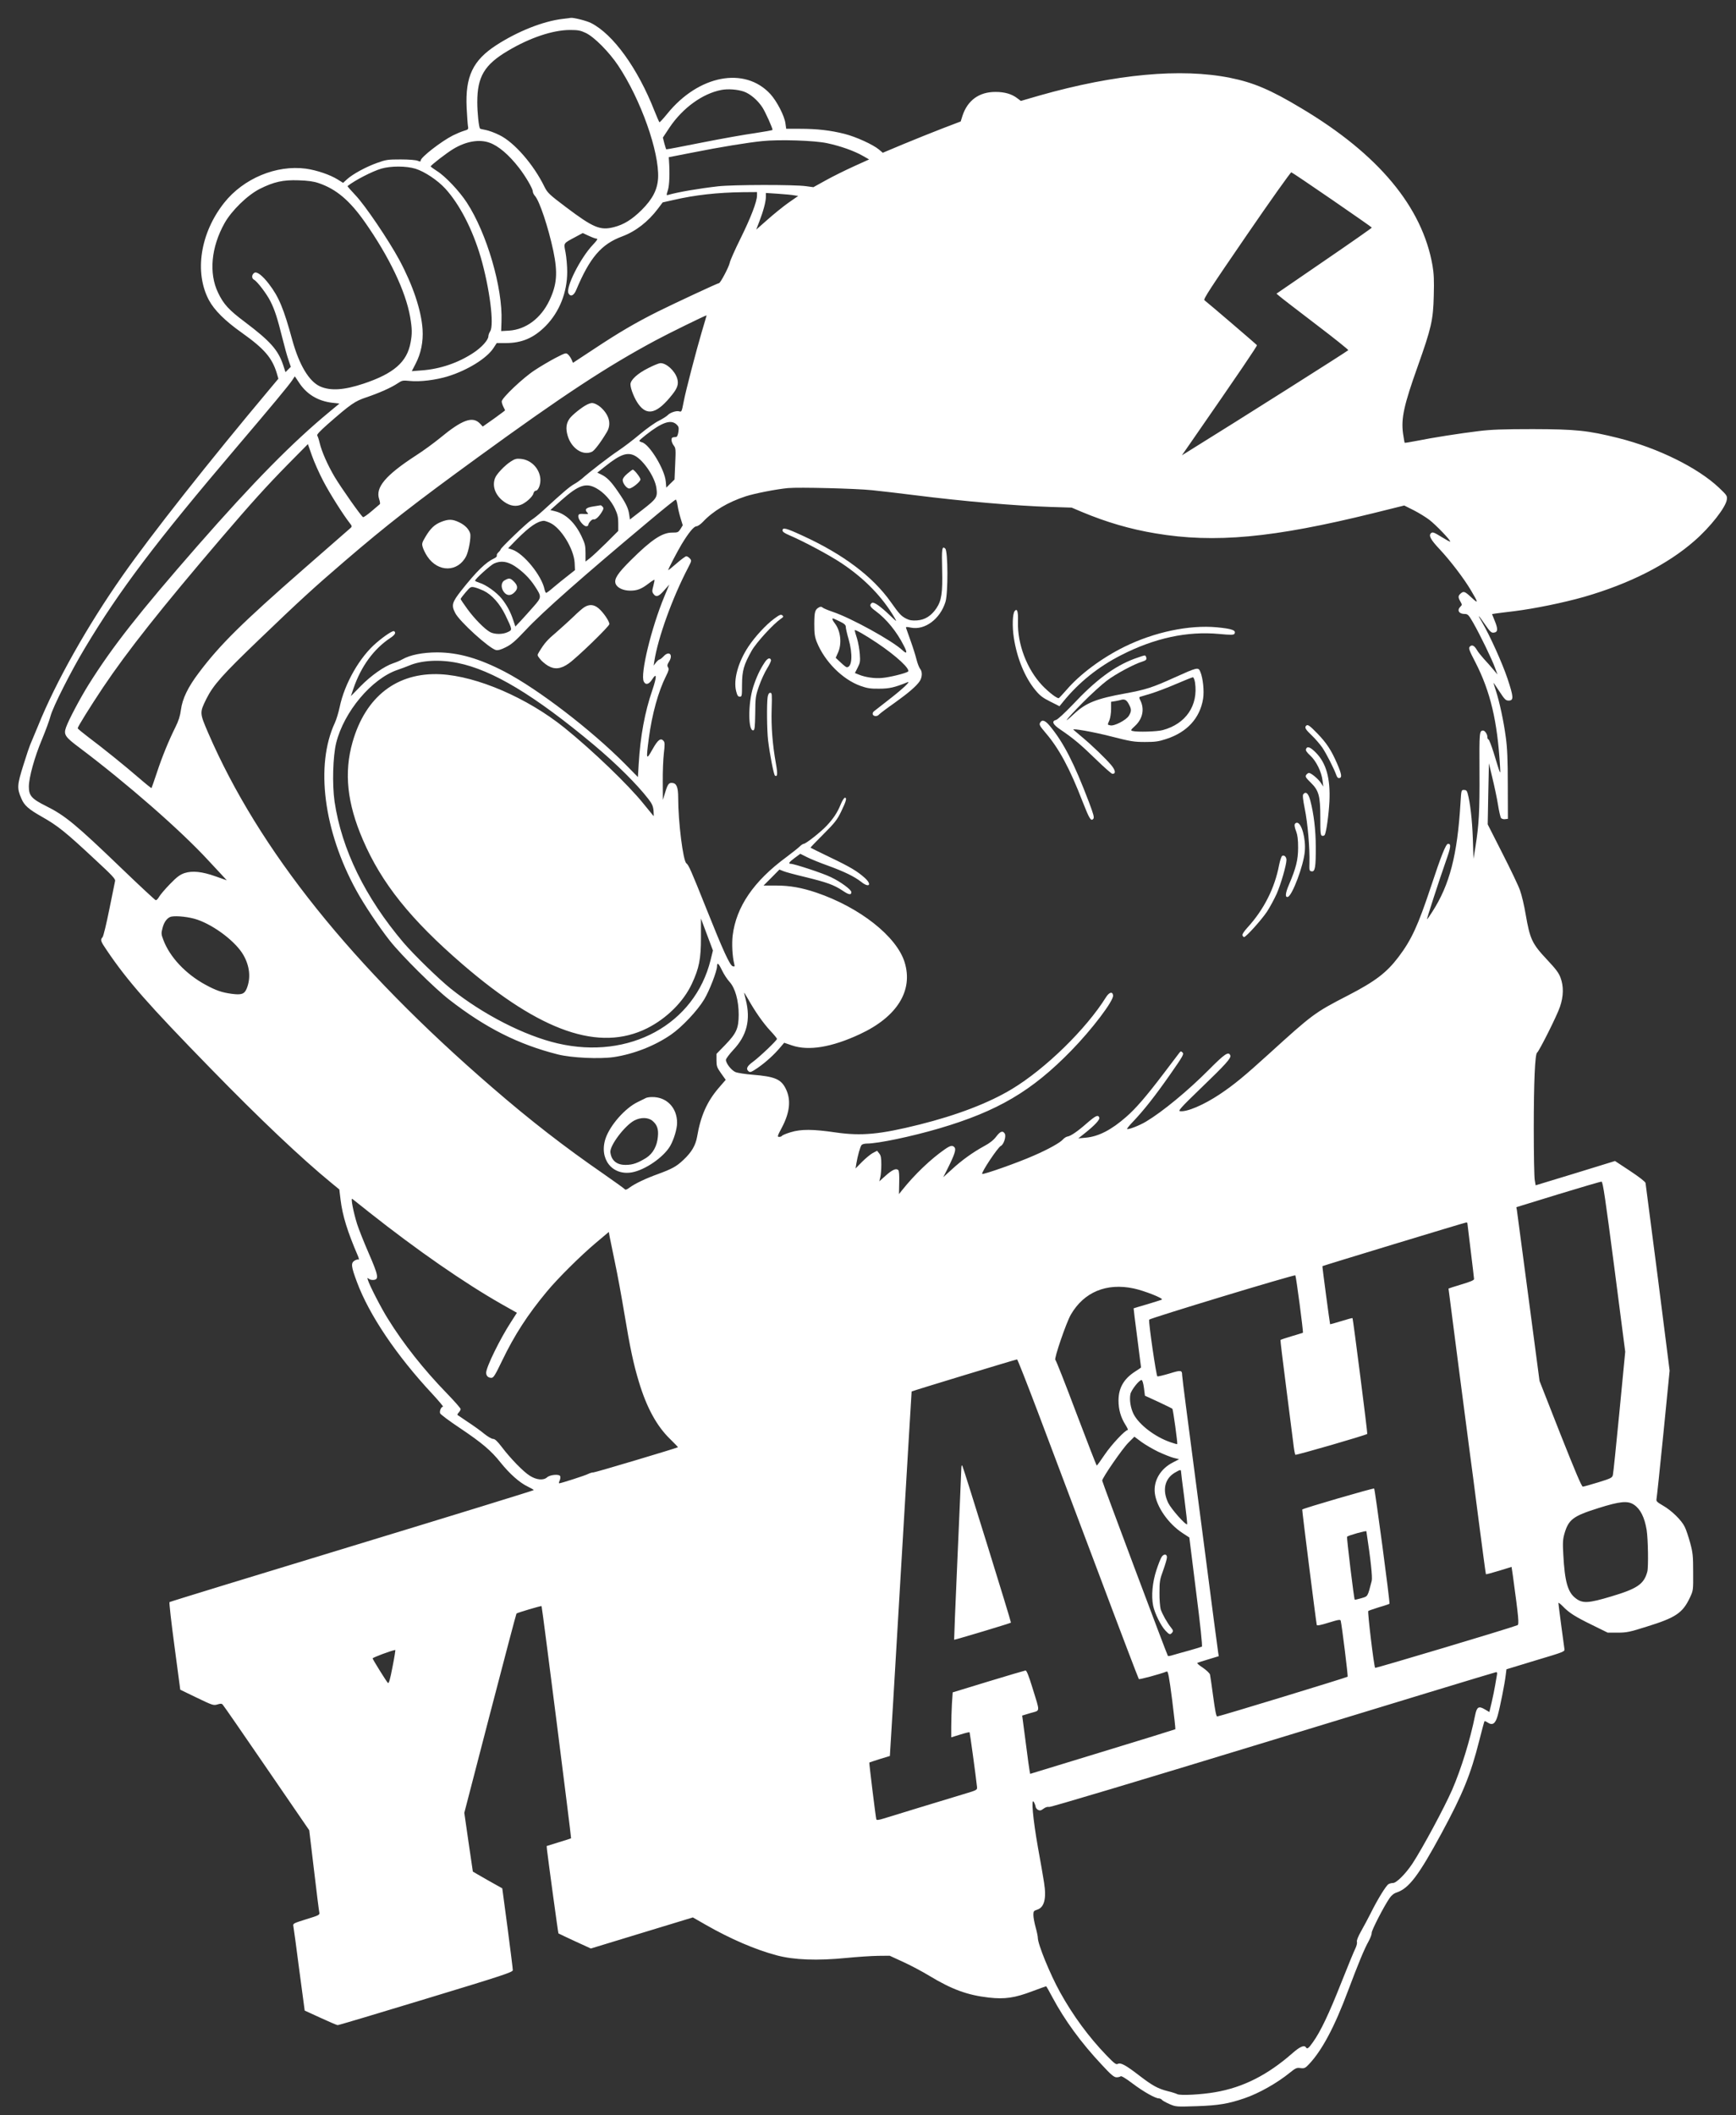 <?xml version="1.0" standalone="no"?>
<!DOCTYPE svg PUBLIC "-//W3C//DTD SVG 20010904//EN"
 "http://www.w3.org/TR/2001/REC-SVG-20010904/DTD/svg10.dtd">
<svg version="1.0" xmlns="http://www.w3.org/2000/svg"
 width="1564pt" height="1905pt" viewBox="0 0 1564 1905"
 preserveAspectRatio="xMidYMid meet">
<rect x="0" y="0" width="1564" height="1905" fill="#333333" stroke="none"/>
<g transform="translate(0,1905) scale(0.1,-0.1)"
fill="#ffffff" stroke="none">
<path d="M5070 18880 c-177 -21 -406 -112 -599 -237 -211 -137 -280 -282 -267
-563 4 -74 9 -149 12 -166 5 -29 3 -31 -38 -43 -23 -7 -68 -26 -98 -41 -106
-54 -290 -197 -290 -226 0 -11 -5 -11 -27 -2 -16 7 -81 12 -153 12 -115 0
-132 -2 -212 -31 -99 -35 -221 -101 -272 -148 l-35 -32 -48 30 c-71 44 -189
84 -288 98 -266 35 -561 -88 -735 -307 -215 -271 -271 -626 -138 -877 49 -91
145 -187 298 -295 201 -143 272 -225 314 -365 l14 -48 -77 -92 c-549 -654
-1067 -1311 -1327 -1682 -317 -452 -603 -960 -762 -1355 -35 -85 -67 -162 -71
-170 -4 -8 -32 -89 -60 -180 -57 -181 -59 -209 -19 -301 26 -63 65 -97 183
-164 145 -82 213 -136 488 -393 143 -132 178 -169 174 -186 -3 -12 -26 -127
-52 -256 -26 -129 -53 -242 -61 -251 -22 -24 -18 -36 38 -118 188 -278 374
-489 932 -1061 450 -462 821 -813 1097 -1039 l66 -54 11 -91 c18 -147 62 -288
157 -509 9 -22 11 -36 5 -32 -6 4 -22 -1 -37 -10 -33 -22 -29 -53 22 -190 110
-297 356 -663 682 -1012 57 -62 100 -113 94 -113 -16 0 -33 -38 -26 -59 3 -10
83 -70 178 -133 201 -135 282 -204 366 -310 82 -102 172 -182 243 -216 31 -15
57 -30 57 -33 1 -3 -736 -230 -1636 -504 -901 -274 -1642 -501 -1646 -505 -4
-4 16 -183 45 -398 l52 -391 149 -72 c141 -68 150 -71 185 -61 28 9 39 9 48
-1 7 -6 185 -264 396 -572 l384 -560 43 -360 c23 -198 45 -370 48 -382 4 -20
-5 -25 -117 -59 -118 -37 -122 -39 -117 -63 3 -14 27 -191 53 -393 l49 -367
142 -65 c78 -36 148 -66 155 -66 7 -1 365 106 795 237 696 211 783 240 783
258 0 11 -21 181 -47 378 l-48 359 -132 74 c-73 42 -133 76 -133 77 0 1 -18
120 -39 265 l-38 264 232 894 c128 492 235 897 238 901 9 8 221 71 226 67 5
-4 269 -2087 266 -2091 -1 -2 -51 -18 -111 -36 l-109 -34 3 -34 c9 -81 100
-750 103 -753 2 -2 69 -33 148 -70 l144 -66 459 140 460 140 117 -67 c222
-127 445 -223 640 -275 155 -41 363 -49 626 -23 99 10 227 18 285 19 l105 1
122 -56 c68 -31 173 -87 234 -124 205 -124 345 -175 538 -197 143 -16 233 -3
391 57 67 25 123 45 125 45 2 0 27 -44 55 -97 111 -208 260 -412 446 -610 84
-91 111 -113 133 -113 15 0 31 4 37 9 5 6 46 -18 109 -66 97 -73 203 -133 236
-133 9 0 22 -6 28 -14 6 -7 37 -24 69 -38 56 -24 60 -24 247 -18 196 7 282 22
426 71 130 44 296 138 410 231 51 41 61 46 95 41 35 -4 43 -1 76 34 117 123
231 336 353 663 92 244 146 376 186 447 16 29 28 63 27 75 -1 22 108 235 161
312 17 25 39 43 65 51 110 38 196 151 403 533 191 353 263 530 339 831 24 96
46 176 48 178 2 3 16 -3 31 -13 42 -27 68 -8 88 64 21 75 64 290 72 362 l7 55
263 80 c261 78 264 79 259 105 -6 37 -54 400 -54 412 0 6 17 -7 39 -29 56 -59
113 -95 267 -170 l138 -68 90 0 c82 0 109 6 261 54 262 81 324 123 389 260 31
66 31 66 30 231 0 146 -3 176 -27 264 -15 54 -36 119 -49 144 -28 59 -119 148
-197 192 -53 31 -61 38 -57 60 3 14 31 279 62 590 l56 565 -106 835 c-59 459
-109 844 -111 855 -3 12 -57 54 -140 109 l-135 89 -357 -110 -358 -109 -8 46
c-5 25 -9 234 -9 465 0 416 11 672 30 684 18 12 181 336 206 413 33 96 34 185
5 262 -15 43 -44 80 -120 161 -137 146 -155 185 -194 410 -13 78 -36 175 -51
216 -14 41 -86 191 -159 334 l-132 260 5 275 6 275 32 -135 c18 -74 41 -182
50 -240 9 -58 22 -111 27 -118 6 -7 22 -12 36 -10 l26 3 -1 305 c0 230 -5 336
-18 430 -19 144 -57 320 -90 421 -12 38 -22 69 -21 69 2 0 26 -36 55 -80 45
-69 56 -80 81 -80 48 0 46 31 -10 199 -47 140 -159 388 -230 509 -17 28 -30
52 -27 52 2 0 27 -34 56 -76 45 -65 56 -75 78 -72 37 4 39 32 8 107 l-24 60
31 5 c18 3 93 12 167 21 185 23 444 76 631 129 409 118 751 291 994 504 143
124 283 303 292 371 5 35 1 40 -69 107 -191 181 -549 358 -906 448 -276 69
-383 80 -772 81 -270 0 -377 -4 -490 -18 -172 -21 -415 -59 -558 -88 -57 -11
-105 -19 -107 -17 -2 2 -8 40 -15 85 -18 135 8 254 132 602 123 346 140 419
145 636 4 138 1 202 -11 272 -92 529 -487 1004 -1182 1418 -276 166 -432 232
-642 274 -442 89 -1036 34 -1716 -159 l-169 -49 -32 24 c-49 38 -113 57 -195
57 -148 1 -253 -75 -299 -215 l-16 -51 -165 -63 c-91 -35 -249 -99 -351 -141
l-186 -78 -34 29 c-54 45 -207 115 -310 141 -126 32 -248 46 -400 46 l-126 0
-7 49 c-9 68 -77 199 -135 263 -231 252 -648 172 -930 -177 -36 -44 -67 -78
-70 -76 -3 2 -23 47 -44 100 -151 386 -374 694 -573 794 -42 21 -162 51 -184
46 -3 -1 -34 -5 -70 -9z m208 -127 c77 -37 210 -172 291 -293 204 -306 371
-777 360 -1013 -6 -105 -49 -189 -148 -288 -87 -86 -160 -132 -251 -155 -123
-31 -184 -6 -432 181 -150 113 -165 128 -192 181 -97 200 -272 402 -406 467
-41 21 -97 41 -123 46 -26 5 -50 10 -52 13 -11 10 -25 145 -25 238 0 229 64
337 275 462 198 118 404 187 558 188 76 0 96 -4 145 -27z m1424 -528 c57 -20
125 -78 167 -143 27 -42 91 -184 91 -202 0 -3 -71 -16 -158 -29 -87 -12 -302
-50 -478 -85 -175 -35 -320 -63 -322 -61 -2 2 -9 26 -17 54 l-13 52 59 89
c118 177 299 308 469 340 58 11 143 5 202 -15z m751 -465 c118 -25 242 -69
319 -113 l58 -33 -139 -63 c-77 -35 -190 -91 -251 -125 l-112 -62 -66 9 c-104
15 -658 14 -792 -1 -175 -20 -363 -52 -452 -78 -15 -4 -15 -1 -1 43 14 43 18
152 10 268 l-2 29 215 42 c245 49 497 90 627 103 151 16 473 6 586 -19z
m-3044 5 c81 -28 176 -109 268 -228 58 -75 123 -186 123 -211 0 -11 9 -29 19
-40 41 -44 120 -280 166 -496 41 -197 33 -303 -36 -448 -77 -160 -211 -260
-363 -270 l-71 -4 3 87 c12 302 -132 794 -312 1070 -67 103 -194 238 -270 285
-30 19 -55 38 -56 41 0 10 143 121 205 158 113 68 232 89 324 56z m-665 -235
c82 -26 198 -103 267 -178 129 -141 246 -367 320 -619 80 -277 123 -610 85
-667 -9 -14 -16 -34 -16 -44 0 -34 -61 -102 -138 -152 -136 -89 -297 -144
-462 -156 l-90 -7 34 66 c49 94 70 199 63 311 -12 173 -87 397 -210 626 -97
179 -308 491 -394 581 -42 44 -74 81 -72 83 65 52 223 133 304 157 86 25 225
25 309 -1z m8258 -280 c196 -135 357 -247 357 -250 1 -3 -192 -138 -429 -300
l-430 -295 31 -26 c17 -15 163 -127 324 -250 162 -123 293 -228 292 -233 -3
-7 -984 -628 -1425 -901 l-74 -46 75 108 c448 646 605 878 601 884 -4 7 -440
380 -473 405 -12 9 54 109 379 583 216 315 398 571 404 569 7 -2 172 -113 368
-248z m-9132 151 c159 -54 279 -155 417 -351 220 -314 367 -622 408 -854 18
-105 19 -152 4 -231 -32 -176 -151 -279 -422 -370 -177 -59 -298 -67 -392 -26
-100 44 -189 193 -251 416 -78 286 -122 391 -211 507 -58 76 -109 115 -131
101 -25 -15 -27 -50 -4 -62 30 -16 116 -129 149 -196 38 -75 63 -153 107 -330
19 -77 44 -167 56 -200 l20 -59 -24 -24 -24 -24 -21 64 c-45 136 -117 216
-345 388 -144 108 -192 160 -241 263 -85 175 -63 411 58 627 64 114 207 253
318 309 126 63 209 82 349 77 84 -3 132 -9 180 -25z m3950 -112 c0 -54 -55
-198 -149 -388 -50 -101 -94 -200 -97 -219 -7 -36 -84 -182 -96 -182 -12 0
-397 -180 -549 -255 -204 -102 -355 -191 -571 -334 l-196 -129 -12 28 c-7 16
-21 37 -32 47 -19 17 -22 16 -114 -31 -51 -27 -135 -76 -186 -110 -105 -68
-298 -251 -298 -282 0 -10 7 -32 15 -48 8 -15 15 -30 15 -32 0 -2 -45 -35
-100 -75 l-101 -71 -23 25 c-67 72 -161 38 -363 -129 -54 -44 -152 -116 -218
-158 -272 -177 -365 -287 -329 -392 7 -21 10 -41 6 -45 -4 -3 -37 -31 -74 -63
-37 -32 -72 -56 -77 -54 -15 5 -198 265 -257 364 -63 107 -116 227 -134 304
-7 30 -17 60 -22 67 -6 8 23 39 94 102 208 182 245 208 348 242 115 39 224 87
282 126 40 27 47 28 108 22 92 -10 239 8 350 43 175 55 345 161 405 252 l30
46 81 0 c146 0 253 46 361 155 123 126 193 301 193 487 0 53 -7 131 -15 174
-17 89 -23 79 88 139 l67 36 54 -25 c30 -14 62 -26 72 -26 12 0 2 -16 -34 -54
-115 -121 -249 -389 -220 -439 18 -33 48 -20 69 31 123 293 226 413 415 483
121 45 233 132 322 250 l42 56 94 21 c197 46 398 68 629 71 l127 1 0 -31z
m333 2 l38 -6 -89 -62 c-48 -34 -133 -103 -188 -152 l-101 -89 28 73 c36 93
59 179 59 223 l0 34 108 -7 c59 -4 124 -10 145 -14z m-830 -1228 c-49 -166
-146 -536 -163 -628 -18 -93 -19 -97 -41 -90 -25 8 -82 -11 -103 -34 -10 -10
-45 -33 -79 -50 -34 -16 -111 -71 -171 -121 -59 -50 -147 -117 -195 -149 -76
-50 -263 -194 -331 -255 -14 -12 -45 -34 -70 -48 -41 -24 -92 -67 -280 -239
-36 -33 -82 -70 -102 -82 -38 -23 -278 -253 -278 -266 0 -4 -9 -16 -19 -25
-11 -10 -18 -23 -15 -30 3 -7 -8 -18 -23 -25 -75 -34 -158 -114 -298 -291 -83
-106 -90 -131 -54 -201 38 -76 305 -318 367 -334 17 -4 45 3 88 25 51 25 86
55 181 156 151 162 519 486 1100 972 132 111 245 202 251 202 5 0 12 -23 16
-50 4 -28 16 -80 27 -116 l20 -65 -20 -33 c-20 -31 -25 -33 -73 -33 -91 1
-188 -63 -374 -248 -120 -119 -153 -170 -138 -212 13 -37 68 -63 132 -63 63 0
101 15 165 64 27 21 51 36 53 34 2 -2 -3 -27 -10 -55 -12 -44 -12 -55 1 -72
23 -33 48 -25 97 32 l46 52 -45 -108 c-118 -285 -219 -703 -185 -766 17 -34
47 -26 77 22 41 63 41 22 0 -99 -68 -198 -108 -414 -123 -666 l-7 -117 -116
118 c-307 309 -782 673 -1084 831 -231 120 -417 173 -607 174 -132 0 -246 -23
-316 -63 -17 -10 -54 -26 -82 -35 -80 -27 -199 -110 -294 -207 l-87 -89 23 68
c69 201 183 357 334 457 41 27 52 48 32 60 -11 7 -82 -39 -157 -103 -151 -127
-289 -368 -333 -581 -10 -47 -29 -111 -43 -141 -178 -382 -102 -974 194 -1512
70 -128 204 -328 301 -451 106 -134 405 -431 538 -533 326 -253 620 -401 975
-491 123 -31 375 -43 506 -24 178 27 368 101 514 202 99 68 238 216 299 317
48 80 116 256 116 300 0 38 15 25 46 -40 16 -34 46 -79 66 -101 51 -55 83
-168 83 -297 -1 -124 -20 -166 -122 -272 l-78 -80 0 -58 c0 -52 4 -65 41 -117
l42 -59 -64 -74 c-105 -123 -162 -251 -194 -440 -14 -77 -49 -138 -124 -208
-61 -58 -103 -81 -232 -128 -108 -39 -204 -85 -253 -121 -19 -15 -36 -22 -40
-16 -3 5 -89 67 -191 138 -355 245 -662 483 -1003 778 -1265 1092 -2106 2142
-2562 3197 -77 179 -77 181 -16 305 62 124 144 217 477 536 360 346 490 465
772 707 381 327 624 516 1197 933 767 558 1161 817 1603 1054 117 63 438 220
458 225 1 0 -19 -66 -43 -147z m-3633 -453 c70 -110 172 -172 305 -188 l63 -7
-87 -72 c-337 -278 -687 -634 -1191 -1209 -527 -603 -768 -909 -982 -1251 -75
-120 -180 -318 -203 -384 -23 -65 -10 -86 119 -182 428 -322 914 -746 1163
-1017 59 -63 120 -129 137 -147 l29 -32 -99 35 c-123 44 -211 53 -282 30 -41
-14 -68 -34 -131 -99 -44 -45 -88 -97 -98 -115 -10 -18 -23 -31 -30 -30 -7 2
-142 127 -300 279 -422 406 -517 484 -688 569 -130 65 -155 93 -155 175 0 81
51 266 118 425 33 80 68 174 77 210 21 81 184 404 311 615 312 521 637 950
1364 1805 314 369 473 560 504 607 11 18 22 33 22 33 1 0 16 -23 34 -50z
m3404 -382 c21 -20 23 -28 18 -68 -5 -30 -12 -45 -22 -46 -36 -2 -40 -5 -40
-28 0 -13 9 -35 20 -49 18 -23 19 -35 13 -165 l-6 -141 -37 -36 -37 -37 -5 55
c-9 109 -147 336 -214 353 -13 3 -24 10 -24 14 0 4 26 27 58 52 145 114 225
142 276 96z m-3181 -512 c59 -113 180 -304 239 -379 19 -24 20 -29 8 -41 -8
-7 -197 -172 -420 -367 -557 -487 -759 -686 -949 -939 -97 -128 -148 -233
-161 -333 -7 -55 -21 -99 -49 -155 -61 -123 -120 -266 -168 -412 -25 -74 -46
-136 -48 -138 -2 -2 -52 38 -112 90 -131 113 -323 268 -455 367 -54 41 -98 77
-98 82 0 13 112 193 228 367 221 329 520 707 1071 1352 268 313 399 458 595
658 l180 182 36 -103 c20 -57 66 -161 103 -231z m2805 230 c81 -42 184 -196
196 -294 11 -80 1 -95 -124 -192 l-115 -89 -6 42 c-8 60 -30 105 -100 207 -64
94 -101 132 -156 158 l-32 15 73 58 c133 106 197 129 264 95z m-343 -295 c67
-38 130 -108 166 -184 23 -50 29 -75 29 -131 l0 -68 -107 -107 c-60 -59 -126
-121 -148 -138 l-40 -31 0 77 c0 67 -5 85 -36 151 -59 123 -141 201 -237 225
l-44 11 99 88 c157 139 223 161 318 107z m2480 -16 c83 -8 256 -29 385 -45
445 -56 911 -96 1225 -106 l190 -6 92 -39 c220 -92 434 -155 663 -193 534 -90
1059 -41 1963 182 l278 69 86 -43 c47 -24 110 -63 140 -86 58 -44 196 -188
188 -196 -2 -3 -38 17 -80 43 -63 39 -78 45 -91 34 -26 -21 -7 -58 78 -148 96
-103 216 -260 280 -368 68 -114 69 -125 5 -65 -61 57 -71 60 -99 35 -22 -20
-23 -33 -1 -71 16 -28 16 -31 0 -46 -33 -33 -13 -66 38 -66 29 0 36 -7 79 -82
62 -109 168 -327 195 -403 l22 -60 -38 45 c-21 25 -58 68 -84 95 -25 28 -54
64 -64 82 -23 39 -44 49 -63 29 -13 -13 -8 -30 51 -143 134 -262 197 -526 221
-933 5 -86 8 -93 -58 123 -20 64 -41 117 -46 117 -6 0 -10 11 -10 24 0 23 -23
56 -38 56 -34 -1 -35 -13 -33 -371 2 -359 -5 -476 -36 -674 l-18 -110 -6 185
c-6 167 -24 323 -47 405 -6 23 -14 30 -33 30 -24 0 -24 -2 -31 -115 -28 -472
-98 -740 -254 -982 -24 -38 -45 -68 -48 -68 -4 0 107 344 170 523 45 127 49
157 20 157 -20 0 -62 -107 -155 -388 -116 -349 -174 -476 -292 -632 -107 -141
-209 -219 -457 -347 -299 -154 -317 -168 -712 -527 -218 -198 -311 -275 -441
-362 -144 -96 -298 -162 -359 -152 -18 2 12 36 184 202 232 223 279 276 270
300 -15 39 -50 15 -194 -130 -187 -188 -416 -377 -565 -466 -60 -36 -161 -75
-171 -66 -2 3 23 34 57 69 95 100 196 228 333 424 113 162 124 181 110 195
-14 13 -16 13 -27 0 -7 -9 -73 -97 -148 -195 -153 -201 -246 -309 -332 -384
-134 -118 -251 -178 -365 -188 l-67 -6 53 42 c95 75 143 127 136 145 -11 28
-32 18 -109 -48 -86 -76 -149 -119 -179 -123 -11 -2 -30 -14 -41 -27 -24 -28
-133 -89 -263 -145 -142 -63 -454 -173 -463 -164 -11 11 141 240 168 252 26
12 50 87 35 111 -18 29 -40 21 -76 -26 -25 -33 -59 -60 -108 -86 -104 -57
-203 -128 -292 -210 l-78 -71 40 79 c62 124 77 171 62 189 -18 22 -36 19 -87
-16 -126 -87 -273 -227 -386 -369 l-28 -35 2 103 c2 64 -1 106 -8 113 -19 19
-55 3 -114 -50 l-57 -51 9 38 c5 20 9 71 9 113 0 61 -4 82 -19 100 l-19 24
-39 -20 c-20 -11 -64 -47 -97 -80 l-58 -59 7 44 c12 71 35 153 47 167 6 7 27
13 48 13 100 0 401 63 650 136 530 156 836 337 1190 700 188 192 385 452 378
499 -5 37 -35 29 -64 -17 -179 -287 -546 -645 -846 -826 -208 -126 -495 -236
-835 -321 -356 -89 -523 -104 -753 -71 -205 30 -313 31 -407 2 -40 -12 -75
-27 -78 -32 -3 -6 -15 -10 -26 -10 -18 0 -15 9 25 84 73 138 84 252 35 350
-42 86 -99 110 -298 126 -66 5 -136 16 -155 24 -36 15 -86 78 -86 110 0 10 30
50 66 89 123 130 158 271 113 452 -6 22 -12 49 -15 60 -3 11 13 -13 35 -52 62
-111 135 -216 201 -287 33 -35 60 -68 60 -73 0 -14 -157 -163 -217 -207 -54
-39 -65 -64 -38 -86 13 -11 26 -6 83 33 73 51 147 118 202 184 l35 41 70 -24
c150 -51 358 -17 611 101 336 156 483 392 404 648 -72 233 -405 495 -797 628
-132 44 -237 63 -361 63 l-113 0 72 72 71 72 35 -14 c18 -8 107 -32 196 -53
196 -48 258 -70 337 -122 57 -39 80 -43 80 -14 0 22 -98 94 -185 135 -71 35
-330 120 -362 120 -24 0 -13 16 37 53 l50 37 60 -30 c33 -17 117 -51 187 -76
151 -55 241 -99 302 -147 71 -57 100 -26 33 35 -68 61 -131 99 -311 185 -97
47 -177 86 -179 88 -2 1 51 56 116 121 104 104 124 130 160 204 45 93 54 125
34 125 -7 0 -24 -26 -37 -58 -30 -74 -65 -128 -128 -195 -56 -59 -187 -162
-206 -162 -6 0 -23 -11 -36 -24 -14 -14 -69 -57 -122 -97 -293 -216 -450 -446
-482 -704 -9 -75 -3 -190 14 -257 6 -23 4 -26 -13 -21 -26 6 -88 142 -240 523
-135 338 -158 390 -178 404 -30 22 -74 371 -74 591 0 92 -14 129 -51 133 -33
4 -43 -9 -67 -88 l-20 -65 -1 163 c-1 90 4 206 10 258 9 75 9 97 -2 110 -26
31 -52 12 -101 -76 -56 -100 -58 -95 -33 97 29 221 86 426 156 565 24 48 27
61 18 77 -10 15 -8 25 10 54 37 61 -1 98 -49 47 -15 -16 -33 -30 -38 -30 -6 0
-20 -12 -32 -27 l-21 -28 6 40 c33 211 162 570 306 845 30 59 31 61 14 80 -10
11 -24 20 -32 20 -7 0 -47 -29 -88 -65 -41 -36 -75 -63 -75 -60 0 11 81 166
121 233 65 107 111 162 134 162 11 0 37 18 57 39 93 99 225 178 387 231 81 26
274 64 381 74 98 9 612 -4 755 -19z m-2900 -294 c98 -44 214 -233 222 -358 l3
-68 -67 -53 c-38 -29 -94 -75 -126 -102 -32 -28 -62 -50 -66 -50 -5 0 -11 14
-15 31 -25 124 -188 325 -292 359 l-36 12 78 80 c116 116 186 164 244 167 8 0
33 -8 55 -18z m-319 -389 c74 -49 137 -111 184 -184 61 -93 60 -98 -12 -180
-35 -40 -86 -97 -114 -127 l-51 -54 -18 54 c-25 77 -57 136 -104 196 -47 58
-143 127 -202 144 -21 7 -39 15 -39 19 0 15 140 141 172 155 61 27 118 19 184
-23z m-280 -222 c76 -37 147 -117 198 -222 63 -132 63 -131 21 -151 -45 -22
-117 -22 -158 -1 -49 26 -143 121 -208 211 -32 44 -59 84 -59 88 0 4 20 31 45
60 43 50 47 52 80 45 18 -4 55 -18 81 -30z m-233 -651 c315 -64 692 -291 1226
-737 204 -171 388 -354 492 -488 34 -44 43 -65 47 -107 2 -29 2 -50 0 -47 -3
3 -43 52 -89 109 -134 168 -464 485 -715 687 -333 268 -787 464 -1114 481
-392 20 -677 -200 -794 -612 -78 -274 -49 -549 93 -878 168 -392 432 -721 901
-1125 704 -606 1231 -788 1661 -573 177 89 328 240 403 402 65 140 81 222 81
415 l0 171 54 -144 54 -144 -21 -85 c-143 -580 -732 -902 -1377 -752 -299 69
-674 261 -965 494 -108 87 -331 304 -425 414 -346 408 -557 840 -621 1271 -22
155 -15 407 15 529 71 281 319 576 551 656 36 12 83 30 105 39 112 48 278 57
438 24z m-2343 -2313 c155 -54 346 -200 413 -318 57 -100 68 -206 30 -301 -21
-51 -47 -60 -137 -48 -88 12 -140 30 -234 81 -179 97 -323 250 -381 406 -19
49 -19 59 -7 105 14 56 44 95 79 103 49 10 166 -3 237 -28z m12763 -3126 l99
-765 -52 -540 c-29 -297 -55 -553 -59 -569 -6 -26 -15 -31 -131 -67 -69 -21
-132 -39 -140 -39 -11 0 -70 141 -203 476 l-187 476 -100 756 c-55 417 -102
769 -104 783 l-5 26 377 116 c207 63 383 115 391 114 12 -2 35 -160 114 -767z
m-11213 488 c426 -337 853 -633 1187 -823 l140 -79 -52 -81 c-101 -155 -225
-409 -225 -459 0 -28 18 -46 47 -46 19 0 33 22 96 153 112 233 231 416 402
622 98 119 304 323 440 438 l120 101 8 -45 c5 -24 26 -127 47 -229 22 -102 60
-309 85 -460 52 -314 83 -458 131 -616 70 -233 162 -401 284 -518 39 -38 69
-70 68 -71 -11 -8 -747 -228 -762 -227 -10 1 -32 -6 -48 -14 -27 -14 -244 -84
-260 -84 -4 0 -3 11 4 24 6 14 8 31 5 40 -8 21 -91 14 -118 -10 -33 -30 -97
-24 -157 15 -59 37 -174 156 -252 259 -40 52 -61 72 -78 72 -12 0 -47 20 -78
45 -30 25 -96 73 -147 106 -51 34 -94 64 -96 65 -2 2 3 12 12 22 10 10 17 24
17 31 0 7 -55 70 -123 140 -208 214 -393 447 -533 674 -59 93 -166 302 -179
347 -7 22 -6 23 8 12 9 -8 28 -12 44 -10 48 5 42 40 -45 240 -44 101 -91 220
-105 264 -33 106 -59 238 -43 226 6 -5 76 -61 156 -124z m9890 -95 c0 -5 14
-116 30 -248 16 -132 30 -247 30 -255 0 -11 -34 -25 -115 -49 -63 -19 -115
-36 -115 -37 0 -7 180 -1391 194 -1494 8 -58 43 -323 77 -590 35 -267 64 -487
66 -489 2 -2 54 12 117 31 l114 35 12 -81 c52 -379 57 -438 41 -444 -77 -30
-1277 -389 -1282 -384 -11 12 -70 505 -62 512 4 3 48 19 97 34 50 14 92 29 94
31 7 6 -130 1028 -138 1038 -6 6 -635 -177 -648 -189 -3 -2 123 -1001 131
-1040 1 -8 38 -1 107 21 91 28 106 30 109 16 11 -48 67 -497 62 -503 -7 -7
-1156 -358 -1175 -358 -9 0 -19 53 -36 178 -13 97 -26 187 -29 200 -4 12 -32
39 -64 61 -33 21 -55 41 -50 43 4 3 50 18 101 33 l92 28 -5 31 c-3 17 -62 463
-130 991 -69 528 -141 1079 -160 1225 -19 146 -35 274 -35 285 0 45 -11 46
-114 14 -54 -16 -103 -28 -109 -26 -10 3 -81 489 -74 511 4 12 1309 408 1317
399 7 -9 74 -513 68 -517 -1 -1 -47 -15 -101 -31 -54 -16 -99 -31 -101 -34 -2
-3 21 -190 50 -416 29 -225 58 -455 65 -510 6 -55 15 -104 19 -108 6 -6 635
176 648 188 4 4 -128 1038 -133 1043 -2 2 -47 -10 -101 -27 -54 -17 -99 -29
-101 -28 -2 3 -72 521 -69 523 4 4 1283 393 1294 393 6 1 12 -2 12 -6z m-3006
-588 c94 -20 267 -88 254 -100 -1 -2 -59 -20 -128 -41 -69 -20 -126 -37 -127
-38 -1 -1 14 -121 33 -266 18 -146 34 -266 34 -267 0 -1 -24 -18 -53 -36 -103
-66 -150 -149 -150 -262 0 -80 20 -151 63 -219 16 -25 25 -46 20 -46 -23 0
-146 -131 -207 -221 -36 -54 -69 -99 -72 -99 -3 0 -86 214 -185 475 -98 261
-183 476 -188 477 -15 5 99 339 140 408 118 203 321 287 566 235z m-865 -1110
c98 -259 341 -904 541 -1435 199 -531 366 -968 370 -973 5 -6 187 43 252 68
11 5 21 -45 48 -255 18 -143 31 -262 29 -265 -3 -2 -298 -94 -657 -203 l-651
-199 -5 26 c-3 14 -17 116 -31 226 -14 110 -28 216 -31 236 l-5 37 76 23 c89
26 87 -1 16 229 -33 107 -52 155 -62 154 -8 -1 -158 -45 -335 -99 l-321 -98
-7 -105 c-3 -58 -6 -149 -6 -202 l0 -98 81 25 c44 14 82 23 84 21 3 -3 57
-397 67 -492 3 -28 2 -29 -122 -66 -188 -57 -646 -196 -718 -219 -45 -14 -64
-16 -67 -8 -6 20 -66 509 -63 512 2 2 44 15 93 31 50 15 91 28 92 28 1 1 45
739 98 1641 53 902 98 1641 98 1642 5 5 943 290 950 289 5 -1 88 -213 186
-471z m957 215 l9 -71 120 -55 c66 -31 123 -59 127 -62 7 -7 49 -314 44 -319
-2 -2 -29 6 -61 17 -140 48 -283 158 -332 253 -27 54 -39 127 -29 180 7 36 78
127 100 127 8 0 16 -26 22 -70z m129 -576 c50 -23 112 -48 139 -55 l49 -12
-54 -28 c-114 -57 -178 -166 -165 -277 14 -122 121 -276 251 -361 l60 -39 61
-489 c38 -296 58 -490 52 -494 -5 -3 -55 -18 -111 -34 -56 -15 -122 -34 -146
-41 -25 -8 -46 -12 -49 -9 -7 7 -592 1566 -592 1579 0 25 184 291 236 342 l54
54 63 -47 c34 -25 103 -65 152 -89z m205 -177 c0 -7 13 -116 30 -242 16 -125
28 -231 25 -234 -12 -11 -143 137 -170 192 -55 114 -33 217 58 272 48 28 57
30 57 12z m4081 -300 c58 -39 95 -113 114 -227 13 -82 17 -336 6 -376 -30
-112 -90 -153 -325 -223 -207 -62 -258 -65 -321 -16 -71 54 -98 150 -111 395
-6 103 -4 136 10 185 37 129 78 160 304 231 196 62 267 69 323 31z m-2411
-239 c39 -254 56 -417 48 -447 -38 -146 -33 -138 -94 -156 -31 -9 -57 -15 -59
-13 -7 7 -74 562 -69 567 12 12 173 57 174 49z m-8774 -1223 c-23 -119 -33
-152 -42 -142 -16 17 -134 207 -137 220 -1 7 162 69 204 76 3 1 -8 -69 -25
-154z m9950 -72 c-3 -16 -10 -57 -16 -93 -6 -36 -20 -104 -31 -152 l-21 -88
-41 24 c-55 33 -72 22 -87 -52 -45 -224 -126 -485 -207 -672 -71 -162 -269
-530 -358 -665 -61 -92 -144 -175 -175 -175 -12 0 -30 -4 -40 -10 -22 -12 -99
-137 -160 -260 -24 -47 -62 -120 -87 -163 -28 -50 -42 -85 -38 -97 3 -10 -3
-36 -13 -57 -11 -21 -68 -159 -127 -308 -112 -284 -189 -445 -256 -538 -40
-57 -52 -66 -64 -47 -14 23 -54 6 -120 -52 -224 -197 -445 -309 -696 -352
-125 -22 -315 -32 -342 -18 -12 6 -51 19 -86 27 -88 22 -139 50 -256 140 -123
95 -168 119 -194 106 -16 -9 -31 3 -103 77 -160 166 -301 358 -417 567 -90
162 -201 433 -201 492 0 13 -9 56 -20 95 -11 40 -20 89 -20 110 0 33 3 38 35
48 64 21 84 101 61 245 -8 50 -32 192 -55 316 -45 255 -63 452 -37 409 8 -14
15 -33 16 -42 0 -10 10 -22 21 -29 18 -9 27 -7 50 10 18 14 37 19 51 16 14 -3
783 227 2018 604 1097 335 2001 610 2008 610 10 1 12 -7 8 -26z"/>
<path d="M5843 15736 c-99 -49 -163 -108 -163 -148 0 -39 36 -129 71 -177 80
-112 171 -86 307 87 47 59 57 95 43 143 -21 70 -99 141 -153 138 -13 -1 -60
-20 -105 -43z"/>
<path d="M5285 15404 c-46 -24 -128 -90 -152 -122 -32 -43 -38 -91 -19 -156
34 -115 136 -183 219 -145 22 10 78 83 134 177 39 65 26 139 -36 205 -30 33
-72 57 -98 57 -10 0 -31 -7 -48 -16z"/>
<path d="M4600 14892 c-53 -34 -127 -112 -140 -148 -26 -68 -2 -143 63 -199
53 -45 108 -61 160 -45 46 13 115 73 123 106 3 13 12 24 20 24 24 0 47 59 42
110 -9 93 -85 169 -176 177 -39 4 -54 0 -92 -25z"/>
<path d="M3976 14350 c-61 -24 -98 -59 -143 -135 -32 -54 -34 -62 -24 -95 6
-20 24 -57 41 -82 96 -145 276 -143 350 3 22 43 45 169 36 203 -10 39 -48 78
-100 102 -61 29 -95 29 -160 4z"/>
<path d="M5264 13581 c-17 -11 -60 -48 -95 -83 -36 -34 -105 -98 -155 -141
-84 -71 -108 -98 -158 -180 -17 -28 -17 -29 9 -62 14 -19 46 -46 71 -61 60
-36 116 -30 186 19 75 52 368 336 368 356 0 25 -51 101 -94 139 -43 38 -85 42
-132 13z"/>
<path d="M5820 9161 c-8 -4 -42 -21 -75 -37 -114 -55 -248 -208 -289 -327 -62
-184 59 -339 239 -306 118 22 282 135 342 236 34 59 63 155 63 210 0 137 -95
234 -226 232 -22 0 -46 -4 -54 -8z m58 -206 c42 -35 56 -75 49 -143 -7 -84
-45 -152 -104 -190 -73 -46 -123 -64 -183 -64 -82 -2 -132 38 -141 113 -8 59
129 241 216 287 57 30 125 29 163 -3z"/>
<path d="M5652 14784 c-27 -22 -42 -44 -42 -58 0 -30 36 -76 59 -76 25 0 101
61 101 82 0 17 -56 88 -69 88 -4 0 -26 -16 -49 -36z"/>
<path d="M5343 14488 c-65 -10 -80 -27 -50 -57 10 -10 6 -12 -18 -11 -56 4
-65 1 -65 -22 0 -29 47 -88 71 -88 10 0 19 5 19 11 0 19 35 56 48 51 16 -5 46
21 73 65 17 27 19 36 9 48 -7 8 -15 14 -19 14 -3 -1 -34 -6 -68 -11z"/>
<path d="M7050 14272 c0 -12 20 -26 68 -46 130 -56 358 -178 467 -251 207
-139 364 -301 475 -490 22 -39 21 -38 -41 21 -92 88 -149 127 -165 113 -24
-19 -16 -36 34 -72 99 -73 191 -186 256 -315 32 -62 27 -76 -12 -40 -92 87
-468 294 -632 348 -41 14 -81 31 -88 37 -9 9 -19 10 -31 4 -39 -21 -44 -40
-45 -149 0 -88 4 -117 22 -163 70 -176 232 -339 395 -397 59 -21 90 -26 167
-25 91 0 140 11 255 58 38 15 -47 -64 -169 -158 -65 -51 -125 -97 -133 -104
-9 -7 -13 -19 -10 -28 8 -19 41 -20 57 0 7 8 69 55 139 104 127 91 198 152
227 196 23 35 25 86 4 110 -9 11 -24 49 -33 85 -9 36 -32 110 -52 165 -20 55
-38 107 -41 116 -5 14 0 15 43 6 125 -25 263 77 311 232 24 79 23 455 -2 480
-29 28 -33 -1 -28 -190 5 -208 -5 -278 -52 -348 -46 -68 -103 -104 -174 -109
-45 -3 -68 1 -98 16 -46 24 -61 40 -139 150 -163 230 -429 430 -794 597 -149
69 -181 77 -181 47z m515 -819 c43 -21 55 -32 55 -50 0 -12 11 -62 25 -109 39
-136 32 -254 -16 -254 -6 0 -30 19 -55 43 l-45 42 20 45 c38 82 25 199 -29
267 -19 24 -26 43 -15 43 2 0 29 -12 60 -27z m335 -193 c178 -119 309 -242
279 -260 -25 -16 -167 -51 -231 -56 -67 -7 -154 6 -211 30 l-35 14 25 49 c22
43 24 56 19 123 -3 41 -14 104 -25 140 -12 36 -21 69 -21 73 0 12 94 -42 200
-113z"/>
<path d="M9142 13547 c-20 -24 -24 -138 -8 -242 28 -183 99 -356 193 -470 42
-51 67 -70 135 -104 l83 -42 35 43 c140 172 314 312 520 417 301 154 596 218
884 191 105 -10 130 -9 137 1 19 31 -19 46 -158 59 -250 23 -561 -42 -832
-175 -203 -100 -400 -246 -522 -388 -34 -39 -66 -73 -70 -75 -14 -6 -92 54
-149 114 -139 147 -225 374 -219 576 3 89 -7 122 -29 95z"/>
<path d="M6974 13477 c-73 -54 -171 -160 -231 -250 -93 -140 -137 -299 -111
-402 10 -39 17 -50 33 -50 19 0 20 7 20 110 1 126 16 177 87 304 42 74 193
239 262 287 25 17 27 21 14 32 -13 10 -25 5 -74 -31z"/>
<path d="M10218 13116 c-182 -69 -347 -192 -555 -414 -71 -74 -134 -132 -148
-136 -44 -11 -31 -41 38 -87 118 -80 182 -134 318 -266 75 -73 143 -133 151
-133 33 0 28 32 -11 79 -53 62 -169 174 -261 251 -41 35 -77 65 -79 67 -19 16
180 -19 339 -60 176 -45 206 -50 305 -50 92 0 123 4 192 27 188 61 304 188
332 363 11 68 -1 185 -25 242 -18 44 -25 42 -234 -52 -196 -89 -258 -109 -439
-142 -265 -48 -358 -85 -467 -187 -113 -106 -67 -46 78 101 76 77 174 166 218
199 81 62 248 151 321 173 31 10 39 17 37 32 -2 11 -7 22 -13 23 -5 2 -49 -12
-97 -30z m548 -212 c31 -208 -82 -374 -291 -430 -50 -14 -231 -19 -271 -8 -20
5 -18 9 22 46 69 64 87 152 47 231 -11 22 -11 28 -1 31 7 2 52 16 100 30 48
15 149 53 225 86 76 33 143 59 150 60 6 0 15 -21 19 -46z m-598 -193 c27 -48
27 -67 2 -108 -24 -39 -133 -96 -168 -86 -26 6 -26 2 -7 46 8 20 15 66 15 101
l0 65 38 6 c20 4 42 8 47 10 34 11 53 3 73 -34z"/>
<path d="M6888 13082 c-42 -63 -74 -132 -103 -222 -46 -145 -46 -398 2 -388
12 3 15 27 17 153 1 141 3 156 34 245 18 52 51 124 73 159 22 35 38 70 35 77
-9 25 -33 15 -58 -24z"/>
<path d="M6916 12773 c-9 -60 -7 -300 4 -393 16 -129 51 -309 62 -316 23 -14
25 17 8 111 -30 167 -43 330 -38 487 4 135 3 148 -12 148 -12 0 -19 -11 -24
-37z"/>
<path d="M9370 12540 c-9 -17 -2 -30 51 -92 119 -139 217 -319 333 -620 61
-155 75 -178 96 -153 10 12 2 40 -40 152 -135 354 -228 535 -353 686 -42 50
-70 59 -87 27z"/>
<path d="M11767 12513 c-16 -15 -4 -35 49 -85 31 -29 74 -79 96 -110 39 -58
106 -190 127 -249 7 -21 16 -29 28 -27 25 5 20 36 -21 131 -53 122 -95 185
-176 269 -73 75 -89 86 -103 71z"/>
<path d="M11766 12303 c-5 -12 7 -29 38 -58 54 -49 102 -147 111 -225 l7 -55
-20 31 c-25 39 -93 95 -111 92 -8 -2 -19 -10 -24 -19 -9 -14 -1 -26 40 -66 75
-73 88 -120 88 -318 0 -141 2 -160 17 -163 9 -2 19 2 22 7 15 23 37 184 43
301 10 210 -29 348 -124 443 -49 49 -76 59 -87 30z"/>
<path d="M11742 11897 c-8 -9 -4 -46 13 -132 26 -125 46 -357 42 -485 -2 -70
-1 -75 20 -78 31 -5 38 39 37 223 0 148 -18 297 -49 414 -17 65 -40 86 -63 58z"/>
<path d="M11664 11625 c-3 -8 2 -36 13 -62 13 -35 18 -74 18 -148 0 -110 -19
-184 -82 -332 -34 -79 -37 -119 -10 -111 40 13 142 285 152 408 11 116 -29
260 -71 260 -8 0 -17 -7 -20 -15z"/>
<path d="M11551 11341 c-7 -5 -19 -41 -27 -81 -40 -210 -137 -402 -285 -564
-32 -35 -49 -62 -45 -71 3 -8 9 -15 14 -15 18 0 158 156 206 228 27 41 66 114
88 162 38 87 88 260 88 305 0 27 -21 47 -39 36z"/>
<path d="M4548 13824 c-35 -18 -38 -68 -7 -108 26 -33 62 -34 94 -1 33 32 31
60 -4 96 -33 33 -44 35 -83 13z"/>
<path d="M8660 5805 c-1 -33 -16 -388 -34 -790 -18 -401 -31 -732 -30 -734 3
-3 506 148 512 154 4 4 -423 1379 -437 1410 -7 15 -10 5 -11 -40z"/>
<path d="M10466 5028 c-9 -13 -30 -66 -47 -118 -37 -111 -48 -235 -30 -323 15
-70 70 -181 111 -224 35 -37 42 -39 60 -18 11 13 10 20 -8 43 -37 45 -81 125
-95 167 -6 22 -12 89 -11 150 0 99 3 119 33 200 18 50 33 101 34 115 3 33 -26
38 -47 8z"/>
</g>
</svg>

